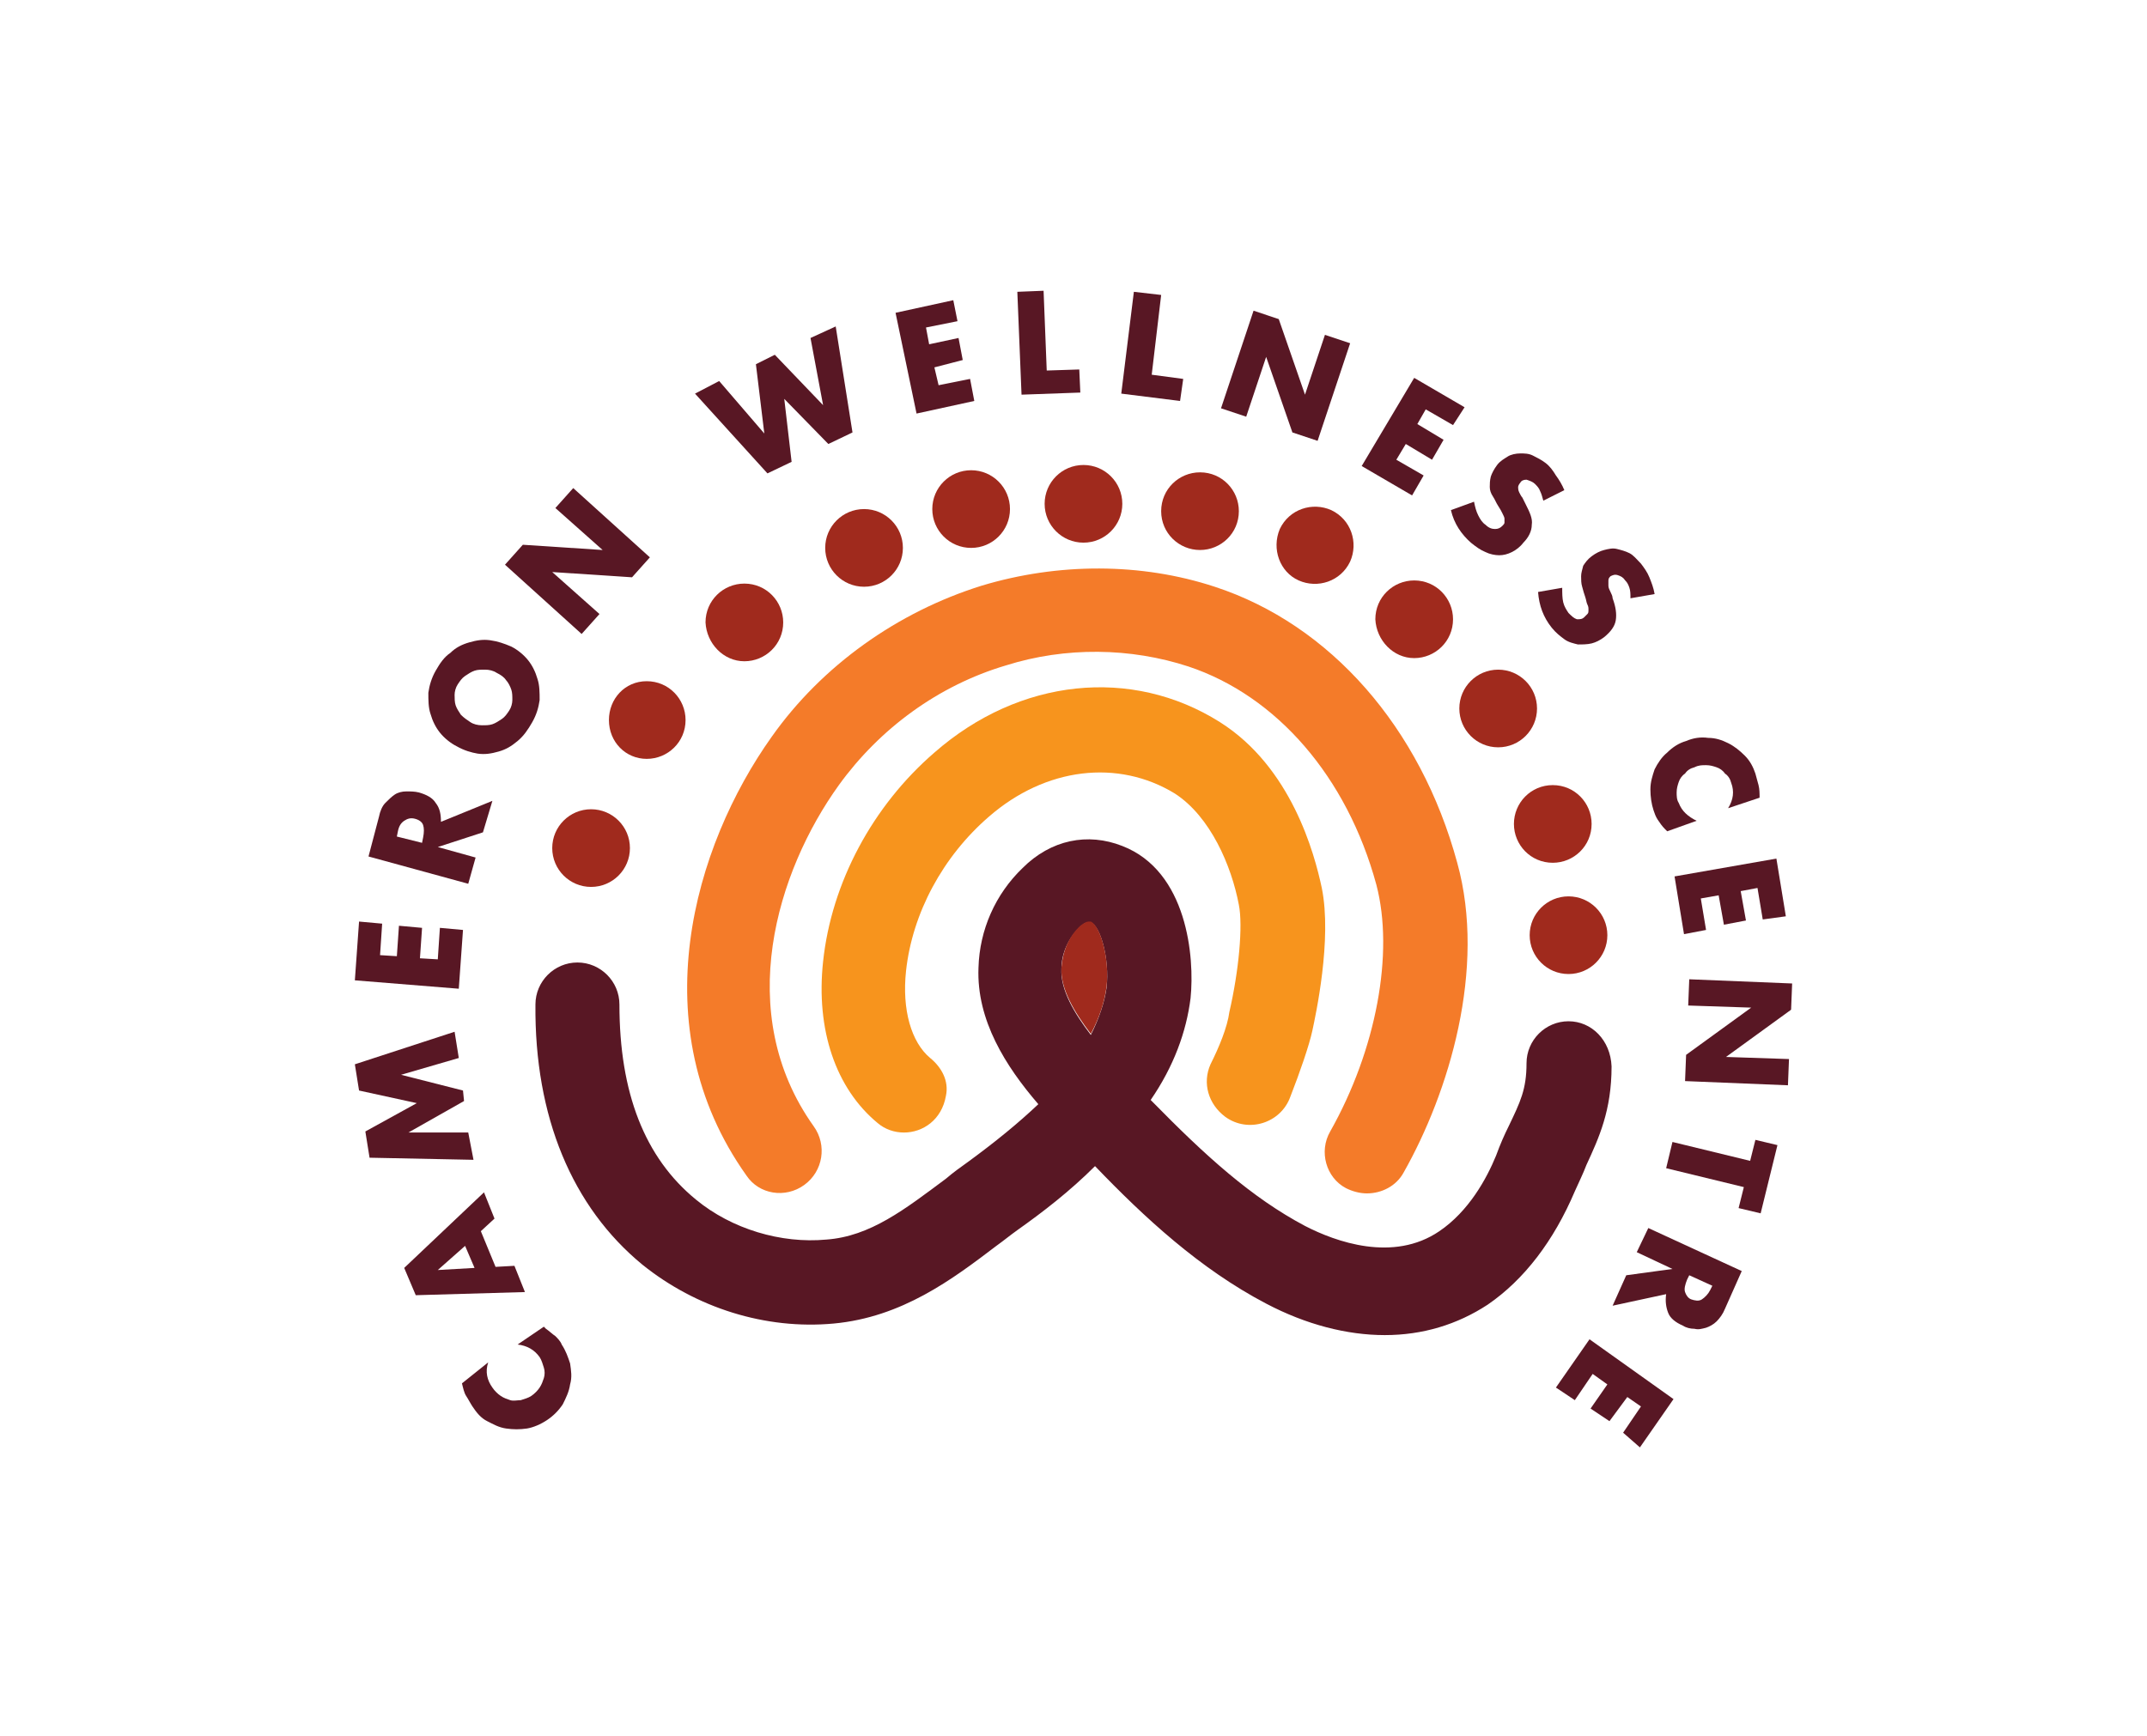 <?xml version="1.0" encoding="utf-8"?>
<!-- Generator: Adobe Illustrator 25.4.1, SVG Export Plug-In . SVG Version: 6.00 Build 0)  -->
<svg version="1.1" xmlns="http://www.w3.org/2000/svg" xmlns:xlink="http://www.w3.org/1999/xlink" width="204px" height="165px" x="0px" y="0px"
	 viewBox="0 0 204.5 164.6" style="enable-background:new 0 0 204.5 164.6;" xml:space="preserve">
<style type="text/css">
	.st0{fill:#F7941D;}
	.st1{fill:#F47B29;}
	.st2{fill:#581724;}
	.st3{fill:#A02A1D;}
</style>
<g id="Layer_2">
	<path class="st0" d="M115.3,101c-0.8,1.8-0.2,3.8,1.4,5c2.2,1.6,5.3,0.6,6.2-1.9c0.9-2.3,1.8-4.9,2.1-6.3c0.3-1.4,1.9-8.7,0.9-13.6
		c-0.7-3.3-2.9-11.5-9.7-15.8c-8.4-5.3-19.1-4.2-27.2,2.9c-5.9,5.1-9.8,12.4-10.6,19.9c-0.7,6.5,1.2,12.1,5.2,15.4
		c0.7,0.6,1.6,0.9,2.5,0.9c1.8,0,3.6-1.2,4-3.5c0.3-1.4-0.4-2.7-1.5-3.6c-1.8-1.5-2.7-4.6-2.3-8.3c0.6-5.5,3.5-10.9,7.9-14.7
		c5.4-4.7,12.3-5.5,17.7-2.2c3.4,2.2,5.4,6.9,6.1,10.6c0.4,2,0,6.3-0.9,10.2C116.9,97.5,116.1,99.4,115.3,101z"/>
	<path class="st1" d="M76.6,112.5c1.8-1.3,2.2-3.8,0.9-5.6c-7.7-10.8-3.5-24.3,2.4-32.5c3.9-5.4,9.5-9.5,15.9-11.4
		c5.7-1.8,11.9-1.7,17.4,0.1c8.4,2.8,15.1,10.5,17.9,20.8c1.7,6.5,0,15.7-4.4,23.5c-1.1,1.9-0.4,4.4,1.5,5.4c0.6,0.3,1.3,0.5,2,0.5
		c1.4,0,2.8-0.7,3.5-2c4.3-7.6,7.9-19.4,5.1-29.5c-3.5-12.9-12.1-22.7-23.1-26.3c-7-2.3-14.9-2.3-22.2-0.1c-8,2.5-15.2,7.6-20,14.4
		c-7.4,10.4-12.5,27.6-2.4,41.8C72.3,113.4,74.8,113.8,76.6,112.5z"/>
	<path class="st2" d="M149.4,96.9c-2.2,0-4,1.8-4,4c0,2.5-0.6,3.7-1.7,6c-0.4,0.8-0.8,1.7-1.2,2.8c-0.9,2.2-2.6,5.3-5.4,7.2
		c-4.4,3-9.9,1-12.8-0.5c-5.1-2.7-9.5-6.7-14.5-11.8c-0.1-0.1-0.2-0.2-0.2-0.2c2.2-3.2,3.4-6.5,3.8-9.7c0.4-3.9-0.3-12.1-6.5-14.5
		c-3.3-1.3-6.8-0.6-9.5,2.1c-2.6,2.5-4.1,5.9-4.2,9.5c-0.2,5,2.6,9.4,5.7,13c-1.9,1.8-4.1,3.6-6.7,5.5c-0.7,0.5-1.4,1-2.1,1.6
		c-3.9,2.9-7.2,5.5-11.4,5.8c-4.3,0.4-9-1-12.4-3.8c-4.9-4-7.3-10.2-7.3-18.6c0-2.2-1.8-4-4-4c0,0,0,0,0,0c-2.2,0-4,1.8-4,4
		c-0.1,10.7,3.5,19.3,10.2,24.8c5.1,4.1,11.7,6.2,18.2,5.6c6.5-0.6,11.3-4.2,15.5-7.4c0.7-0.5,1.3-1,2-1.5c2.4-1.7,5-3.7,7.4-6.1
		c4.7,4.9,10,9.8,16.3,13.1c3.8,2,7.7,3,11.3,3c3.6,0,6.9-1,9.8-2.9c3.5-2.4,6.3-6.1,8.3-10.8c0.4-0.9,0.8-1.7,1.1-2.5
		c1.2-2.6,2.4-5.2,2.4-9.4C153.4,98.7,151.6,96.9,149.4,96.9z M105.4,93.7c-0.2,1.4-0.7,2.9-1.5,4.5c-1.6-2.1-2.9-4.3-2.8-6.3
		c0-1.5,0.7-3,1.8-4c0.4-0.4,0.6-0.4,0.8-0.4c0.1,0,0.2,0,0.2,0C104.8,87.8,105.7,90.9,105.4,93.7z"/>
	<g>
		<path class="st3" d="M103.9,87.4c0,0-0.1,0-0.2,0c-0.2,0-0.4,0.1-0.8,0.4c-1.1,1-1.7,2.5-1.8,4c-0.1,2,1.2,4.2,2.8,6.3
			c0.8-1.5,1.3-3,1.5-4.5C105.7,90.9,104.8,87.8,103.9,87.4z"/>
		<circle class="st3" cx="56.3" cy="80.4" r="3.7"/>
		<path class="st3" d="M61.6,71.9c2,0,3.7-1.6,3.7-3.7c0-2-1.6-3.7-3.7-3.7S58,66.2,58,68.2C58,70.3,59.6,71.9,61.6,71.9z"/>
		<path class="st3" d="M70.9,62.6c2,0,3.7-1.6,3.7-3.7c0-2-1.6-3.7-3.7-3.7c-2,0-3.7,1.6-3.7,3.7C67.3,60.9,68.9,62.6,70.9,62.6z"/>
		<circle class="st3" cx="82.3" cy="51.8" r="3.7"/>
		<circle class="st3" cx="92.5" cy="48.1" r="3.7"/>
		<circle class="st3" cx="103.2" cy="47.6" r="3.7"/>
		<path class="st3" d="M114.3,52c2,0,3.7-1.6,3.7-3.7c0-2-1.6-3.7-3.7-3.7c-2,0-3.7,1.6-3.7,3.7C110.6,50.4,112.3,52,114.3,52z"/>
		<path class="st3" d="M134.7,62.3c2,0,3.7-1.6,3.7-3.7c0-2-1.6-3.7-3.7-3.7c-2,0-3.7,1.6-3.7,3.7C131.1,60.6,132.7,62.3,134.7,62.3
			z"/>
		<circle class="st3" cx="142.7" cy="67.1" r="3.7"/>
		<path class="st3" d="M144.2,78.1c0,2,1.6,3.7,3.7,3.7c2,0,3.7-1.6,3.7-3.7c0-2-1.6-3.7-3.7-3.7C145.8,74.4,144.2,76.1,144.2,78.1z
			"/>
		<circle class="st3" cx="149.4" cy="88.7" r="3.7"/>
		<path class="st3" d="M123.7,54.9c1.8,0.8,4,0.1,4.9-1.8c0.8-1.8,0.1-4-1.8-4.9c-1.8-0.8-4-0.1-4.9,1.8
			C121.1,51.9,121.9,54.1,123.7,54.9z"/>
	</g>
	<g>
		<path class="st2" d="M46.5,129.4c-0.3,0.9-0.1,1.7,0.4,2.4c0.2,0.3,0.5,0.6,0.8,0.8c0.3,0.2,0.6,0.3,0.9,0.4c0.3,0.1,0.7,0,1,0
			c0.3-0.1,0.7-0.2,1-0.4c0.3-0.2,0.6-0.5,0.8-0.8c0.2-0.3,0.3-0.6,0.4-0.9s0.1-0.7,0-1s-0.2-0.7-0.4-1c-0.5-0.7-1.2-1.1-2.1-1.2
			l2.5-1.7l0.2,0.2c0.3,0.2,0.6,0.5,0.9,0.7c0.2,0.2,0.5,0.5,0.6,0.8c0.4,0.6,0.6,1.2,0.8,1.8c0.1,0.7,0.2,1.3,0,2
			c-0.1,0.7-0.4,1.3-0.7,1.9c-0.4,0.6-0.9,1.1-1.5,1.5c-0.6,0.4-1.3,0.7-1.9,0.8c-0.7,0.1-1.3,0.1-2,0s-1.2-0.4-1.8-0.7
			s-1-0.8-1.4-1.4c-0.2-0.3-0.4-0.7-0.6-1s-0.3-0.8-0.4-1.2L46.5,129.4z"/>
		<path class="st2" d="M45.8,116.9l1.4,3.4l1.8-0.1l1,2.5L39.6,123l-1.1-2.6l7.6-7.2l1,2.5L45.8,116.9z M44.3,118.3l-2.6,2.3
			l3.5-0.2L44.3,118.3z"/>
		<path class="st2" d="M45.1,110.1l-9.9-0.2l-0.4-2.5l4.9-2.7l-5.5-1.2l-0.4-2.5l9.5-3.1l0.4,2.5l-5.5,1.6l5.9,1.5l0.1,1l-5.3,3
			l5.7,0L45.1,110.1z"/>
		<path class="st2" d="M36.4,87.6l-0.2,3l1.6,0.1l0.2-2.9l2.2,0.2L40,90.9l1.7,0.1l0.2-3l2.2,0.2l-0.4,5.6L33.8,93l0.4-5.6
			L36.4,87.6z"/>
		<path class="st2" d="M46.9,75.9L46,78.9l-4.3,1.4l3.6,1l-0.7,2.5l-9.5-2.6l1-3.8c0.1-0.5,0.3-1,0.6-1.3s0.6-0.6,0.9-0.8
			c0.3-0.2,0.7-0.3,1.1-0.3c0.4,0,0.8,0,1.2,0.1c0.7,0.2,1.3,0.5,1.6,1c0.4,0.5,0.5,1.1,0.5,1.8L46.9,75.9z M40.2,79.9l0.1-0.5
			c0.1-0.5,0.1-0.9,0-1.2s-0.4-0.5-0.8-0.6c-0.4-0.1-0.7,0-1,0.2s-0.5,0.5-0.6,1l-0.1,0.5L40.2,79.9z"/>
		<path class="st2" d="M43.5,70.7c-0.6-0.3-1.2-0.8-1.6-1.3c-0.4-0.5-0.7-1.1-0.9-1.8c-0.2-0.6-0.2-1.3-0.2-2
			c0.1-0.7,0.3-1.4,0.7-2.1c0.4-0.7,0.8-1.3,1.4-1.7c0.5-0.5,1.1-0.8,1.8-1s1.3-0.3,2-0.2c0.7,0.1,1.3,0.3,2,0.6
			c0.6,0.3,1.2,0.8,1.6,1.3c0.4,0.5,0.7,1.1,0.9,1.8c0.2,0.6,0.2,1.3,0.2,2c-0.1,0.7-0.3,1.4-0.7,2.1c-0.4,0.7-0.8,1.3-1.4,1.8
			s-1.1,0.8-1.8,1s-1.3,0.3-2,0.2C44.9,71.3,44.2,71.1,43.5,70.7z M44.8,68.4c0.3,0.2,0.7,0.3,1.1,0.3c0.4,0,0.7,0,1-0.1
			c0.3-0.1,0.6-0.3,0.9-0.5c0.3-0.2,0.5-0.5,0.7-0.8s0.3-0.7,0.3-1c0-0.4,0-0.7-0.1-1c-0.1-0.3-0.3-0.7-0.5-0.9
			c-0.2-0.3-0.5-0.5-0.9-0.7c-0.3-0.2-0.7-0.3-1.1-0.3c-0.4,0-0.7,0-1,0.1s-0.6,0.3-0.9,0.5c-0.3,0.2-0.5,0.5-0.7,0.8
			c-0.2,0.3-0.3,0.7-0.3,1s0,0.7,0.1,1s0.3,0.6,0.5,0.9C44.2,68,44.5,68.2,44.8,68.4z"/>
		<path class="st2" d="M55.4,60l-7.3-6.6l1.7-1.9l7.6,0.5l-4.5-4l1.7-1.9l7.3,6.6l-1.7,1.9l-7.6-0.5l4.5,4L55.4,60z"/>
		<path class="st2" d="M68.5,35.9l4.3,5l-0.8-6.6l1.8-0.9l4.6,4.8l-1.2-6.4l2.4-1.1l1.6,10.1l-2.3,1.1l-4.2-4.3l0.7,6l-2.3,1.1
			l-6.9-7.6L68.5,35.9z"/>
		<path class="st2" d="M91.2,30.2l-3,0.6l0.3,1.6l2.8-0.6l0.4,2.1L89,34.6l0.4,1.7l3-0.6l0.4,2.1l-5.5,1.2l-2-9.6l5.5-1.2L91.2,30.2
			z"/>
		<path class="st2" d="M99.4,27.3l0.3,7.6l3.1-0.1l0.1,2.2l-5.6,0.2l-0.4-9.8L99.4,27.3z"/>
		<path class="st2" d="M110.6,27.7l-0.9,7.6l3,0.4l-0.3,2.1l-5.6-0.7l1.2-9.7L110.6,27.7z"/>
		<path class="st2" d="M116.3,38.5l3.1-9.3l2.4,0.8l2.5,7.2l1.9-5.7l2.4,0.8l-3.1,9.3l-2.4-0.8l-2.5-7.2l-1.9,5.7L116.3,38.5z"/>
		<path class="st2" d="M138.4,40.1l-2.6-1.5L135,40l2.5,1.5l-1.1,1.9l-2.5-1.5l-0.9,1.5l2.6,1.5l-1.1,1.9l-4.8-2.8l5-8.4l4.8,2.8
			L138.4,40.1z"/>
		<path class="st2" d="M147,47.3c-0.1-0.4-0.2-0.7-0.3-0.9c-0.1-0.3-0.3-0.5-0.5-0.7c-0.2-0.2-0.5-0.3-0.8-0.4
			c-0.3,0-0.5,0.1-0.6,0.3c-0.1,0.1-0.2,0.3-0.2,0.4s0,0.3,0.1,0.5s0.2,0.4,0.3,0.5c0.1,0.2,0.2,0.4,0.3,0.6c0.4,0.8,0.7,1.4,0.6,2
			c0,0.6-0.3,1.2-0.8,1.7c-0.3,0.4-0.7,0.7-1.1,0.9s-0.8,0.3-1.2,0.3c-0.4,0-0.9-0.1-1.3-0.3c-0.5-0.2-0.9-0.5-1.4-0.9
			c-0.9-0.8-1.6-1.8-1.9-3.1l2.2-0.8c0.1,0.5,0.2,0.9,0.4,1.3c0.2,0.4,0.4,0.7,0.7,0.9c0.3,0.3,0.6,0.4,0.9,0.4
			c0.3,0,0.5-0.1,0.7-0.3c0.1-0.1,0.2-0.2,0.2-0.3c0-0.1,0-0.2,0-0.4c0-0.1-0.1-0.3-0.2-0.5c-0.1-0.2-0.2-0.4-0.4-0.7
			c-0.2-0.3-0.3-0.6-0.5-0.9s-0.3-0.6-0.3-0.9c0-0.3,0-0.6,0.1-1c0.1-0.3,0.3-0.7,0.6-1.1c0.3-0.4,0.7-0.6,1-0.8s0.8-0.3,1.2-0.3
			c0.4,0,0.8,0,1.2,0.2c0.4,0.2,0.8,0.4,1.2,0.7c0.4,0.3,0.7,0.7,1,1.2c0.3,0.4,0.6,0.9,0.8,1.4L147,47.3z"/>
		<path class="st2" d="M155.3,56.6c0-0.4,0-0.7-0.1-1c-0.1-0.3-0.2-0.5-0.4-0.7c-0.2-0.3-0.4-0.4-0.7-0.5c-0.3-0.1-0.5,0-0.7,0.1
			c-0.1,0.1-0.2,0.2-0.2,0.4s0,0.3,0,0.5c0,0.2,0.1,0.4,0.2,0.6c0.1,0.2,0.2,0.4,0.2,0.6c0.3,0.8,0.4,1.5,0.3,2.1
			c-0.1,0.6-0.5,1.1-1.1,1.6c-0.4,0.3-0.8,0.5-1.2,0.6c-0.4,0.1-0.9,0.1-1.3,0.1c-0.4-0.1-0.9-0.2-1.3-0.5c-0.4-0.3-0.8-0.6-1.2-1.1
			c-0.8-1-1.2-2.1-1.3-3.4l2.3-0.4c0,0.5,0,1,0.1,1.4c0.1,0.4,0.3,0.7,0.5,1c0.3,0.3,0.5,0.5,0.8,0.6c0.3,0,0.5,0,0.7-0.2
			c0.1-0.1,0.2-0.2,0.3-0.3c0.1-0.1,0.1-0.2,0.1-0.4c0-0.2,0-0.3-0.1-0.5s-0.1-0.4-0.2-0.7c-0.1-0.3-0.2-0.6-0.3-1
			c-0.1-0.3-0.1-0.7-0.1-1c0-0.3,0.1-0.6,0.2-1c0.2-0.3,0.4-0.6,0.8-0.9c0.4-0.3,0.8-0.5,1.2-0.6s0.8-0.2,1.2-0.1
			c0.4,0.1,0.8,0.2,1.2,0.4s0.7,0.6,1.1,1c0.3,0.4,0.6,0.8,0.8,1.3c0.2,0.5,0.4,1,0.5,1.6L155.3,56.6z"/>
		<path class="st2" d="M164.6,76.6c0.5-0.8,0.6-1.6,0.3-2.4c-0.1-0.4-0.3-0.7-0.6-0.9c-0.2-0.3-0.5-0.5-0.8-0.6
			c-0.3-0.1-0.6-0.2-1-0.2c-0.4,0-0.7,0-1.1,0.2c-0.4,0.1-0.7,0.3-0.9,0.6c-0.3,0.2-0.5,0.5-0.6,0.8s-0.2,0.6-0.2,1
			c0,0.3,0,0.7,0.2,1c0.3,0.8,0.9,1.3,1.7,1.7l-2.8,1l-0.2-0.2c-0.3-0.3-0.5-0.6-0.7-0.9s-0.3-0.6-0.4-0.9c-0.2-0.6-0.3-1.3-0.3-2
			c0-0.7,0.2-1.3,0.4-1.9c0.3-0.6,0.7-1.2,1.2-1.6c0.5-0.5,1.1-0.9,1.8-1.1c0.7-0.3,1.4-0.4,2.1-0.3c0.7,0,1.3,0.2,1.9,0.5
			c0.6,0.3,1.1,0.7,1.6,1.2c0.5,0.5,0.8,1.1,1,1.7c0.1,0.4,0.2,0.7,0.3,1.1c0.1,0.4,0.1,0.8,0.1,1.2L164.6,76.6z"/>
		<path class="st2" d="M167.9,87.2l-0.5-3l-1.6,0.3l0.5,2.8l-2.1,0.4l-0.5-2.8l-1.7,0.3l0.5,3l-2.1,0.4l-0.9-5.5l9.7-1.7l0.9,5.5
			L167.9,87.2z"/>
		<path class="st2" d="M160.9,92.9l9.8,0.4l-0.1,2.5l-6.2,4.5l6,0.2l-0.1,2.5l-9.8-0.4l0.1-2.5l6.2-4.5l-6-0.2L160.9,92.9z"/>
		<path class="st2" d="M166.1,112.7l-7.4-1.8l0.6-2.5l7.4,1.8l0.5-2l2.1,0.5l-1.6,6.5l-2.1-0.5L166.1,112.7z"/>
		<path class="st2" d="M153.6,124l1.3-2.9l4.4-0.6l-3.4-1.6l1.1-2.3l8.9,4.1l-1.6,3.6c-0.2,0.5-0.5,0.9-0.8,1.2
			c-0.3,0.3-0.7,0.5-1,0.6c-0.4,0.1-0.7,0.2-1.1,0.1c-0.4,0-0.8-0.1-1.1-0.3c-0.7-0.3-1.2-0.7-1.4-1.2s-0.3-1.1-0.2-1.8L153.6,124z
			 M160.9,121.1l-0.2,0.4c-0.2,0.5-0.3,0.9-0.2,1.2c0.1,0.3,0.3,0.6,0.6,0.7s0.7,0.2,1,0s0.6-0.5,0.8-0.9l0.2-0.4L160.9,121.1z"/>
		<path class="st2" d="M154.6,136.1l1.7-2.5l-1.3-0.9l-1.7,2.3l-1.8-1.2l1.6-2.3l-1.4-1l-1.7,2.5l-1.8-1.2l3.2-4.6l8,5.7l-3.2,4.6
			L154.6,136.1z"/>
	</g>
</g>
<g id="Layer_3">
</g>
</svg>
